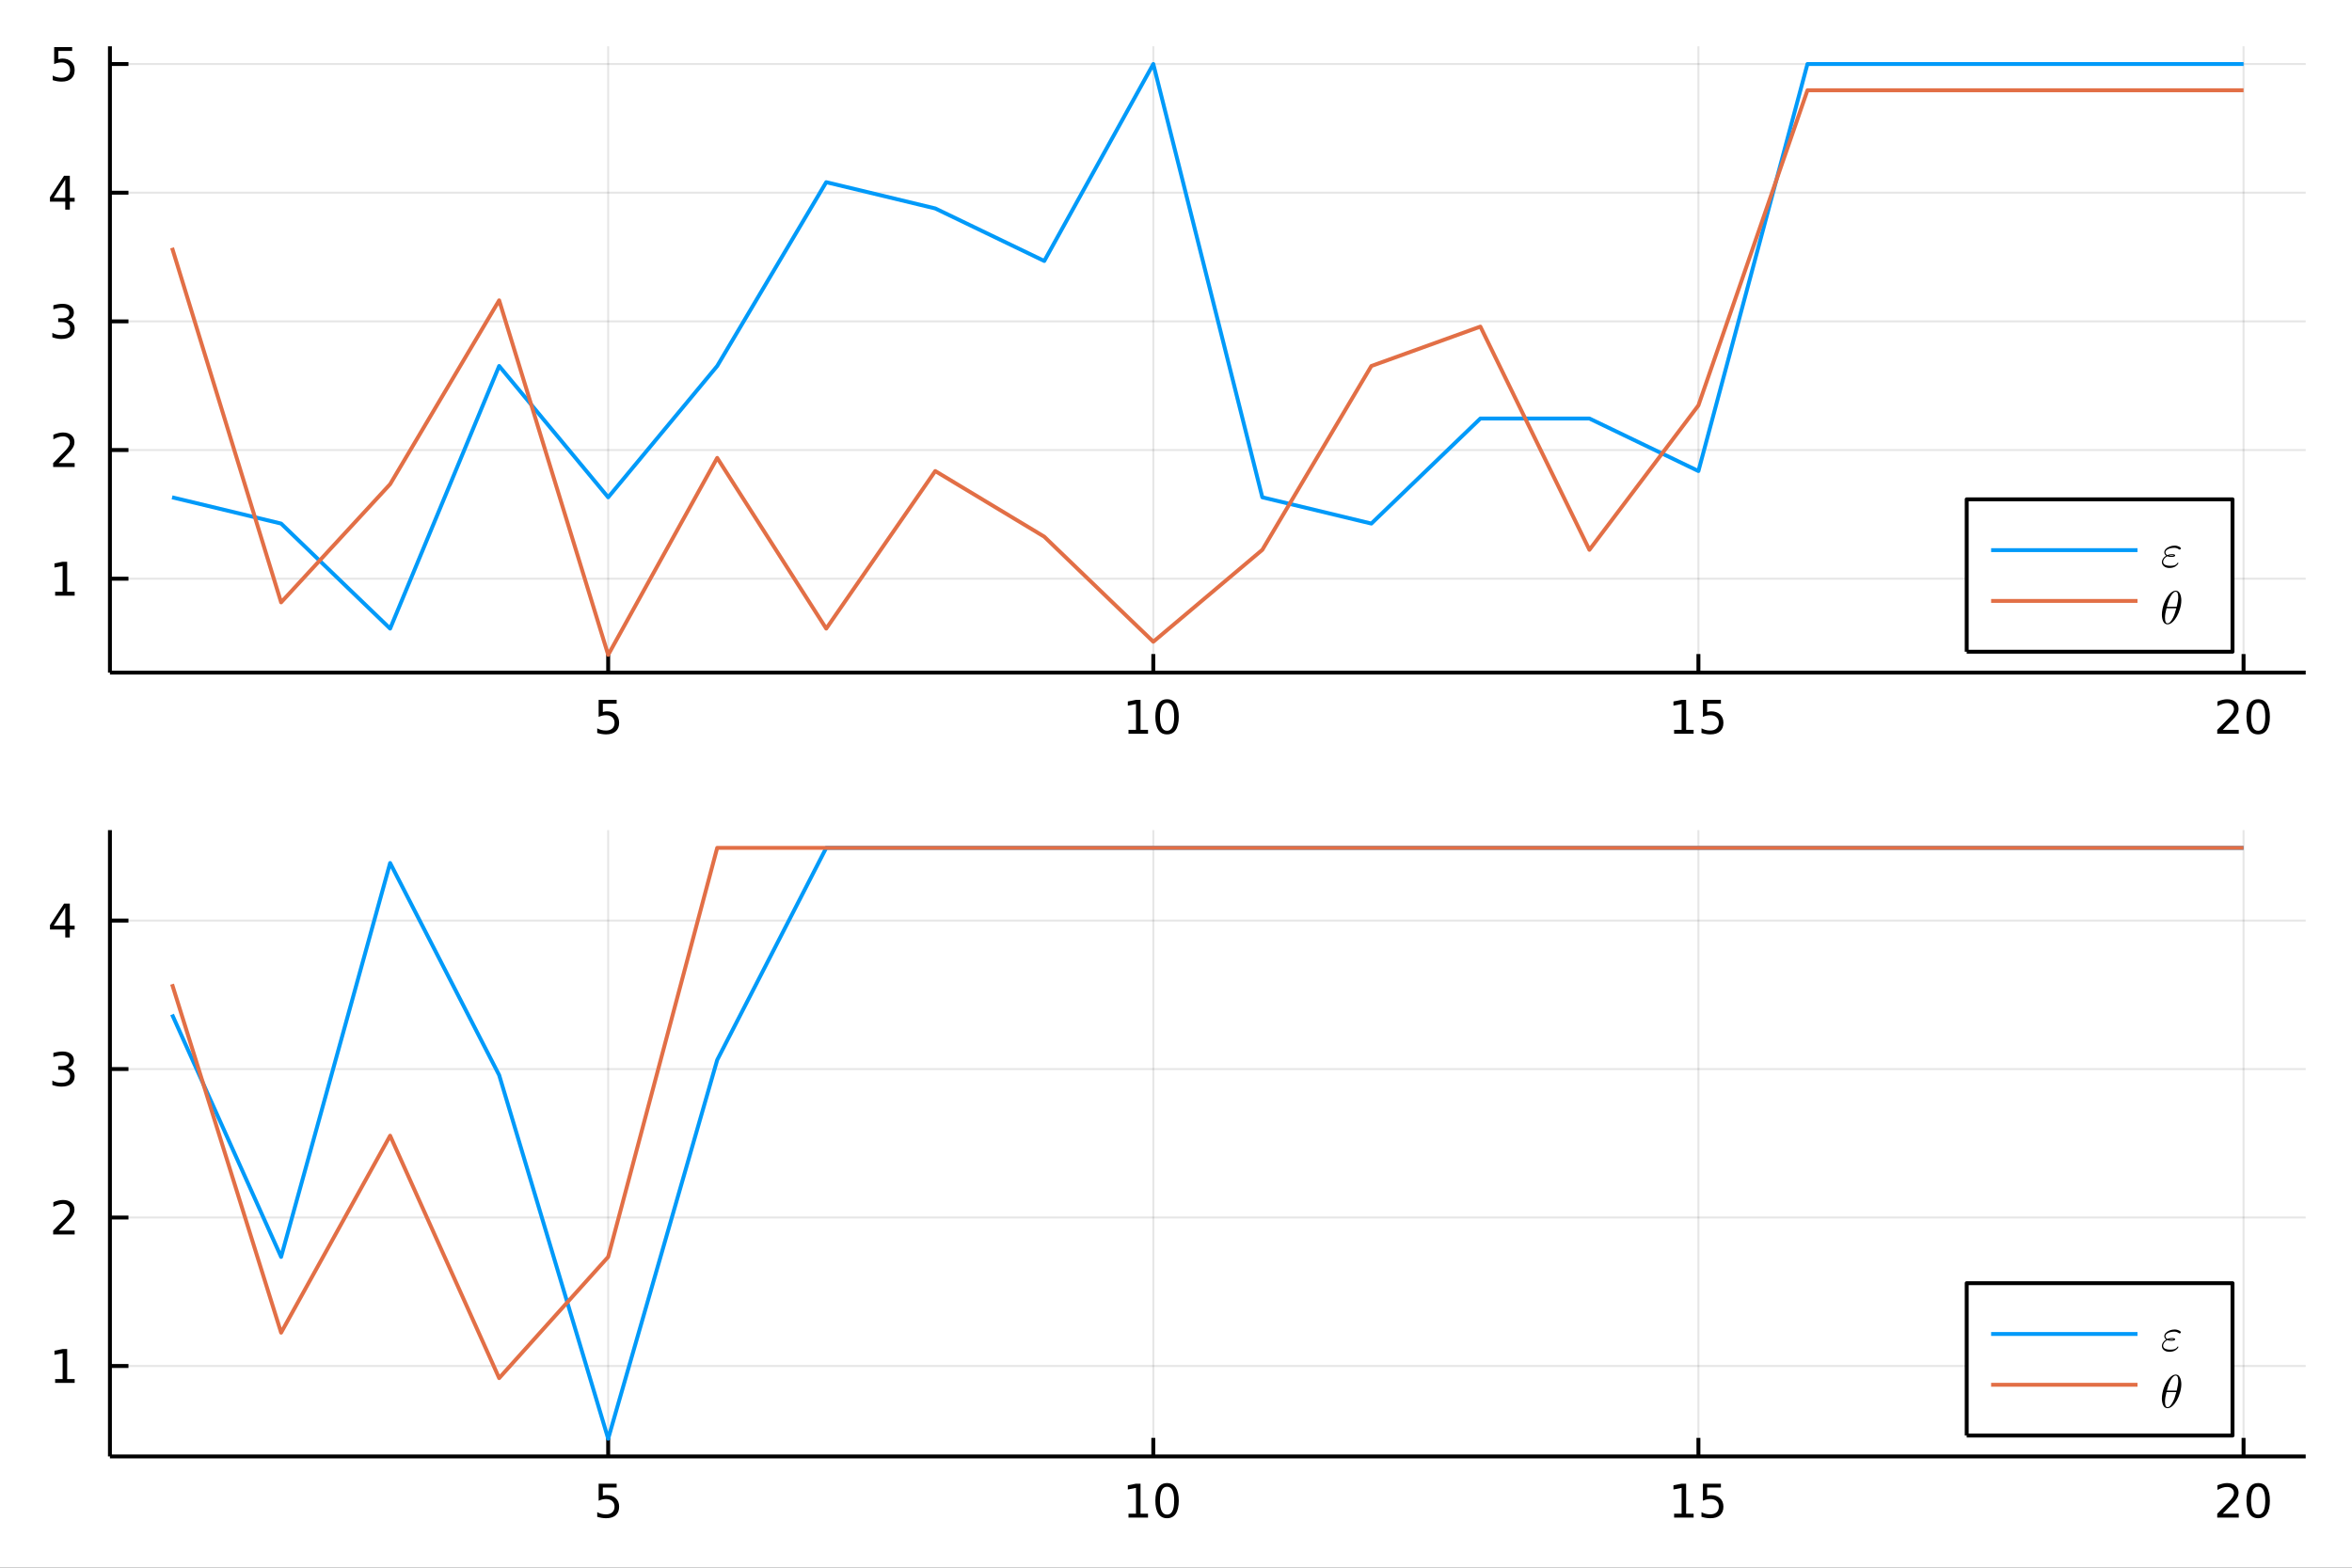 <?xml version="1.0" encoding="utf-8"?>
<svg xmlns="http://www.w3.org/2000/svg" xmlns:xlink="http://www.w3.org/1999/xlink" width="600" height="400" viewBox="0 0 2400 1600">
<rect x="0" y="0" width="2400" height="1600" fill="#333333" stroke="none"/>
<defs>
  <clipPath id="clip690">
    <rect x="0" y="0" width="2400" height="1600"/>
  </clipPath>
</defs>
<path clip-path="url(#clip690)" d="
M0 1600 L2400 1600 L2400 0 L0 0  Z
  " fill="#ffffff" fill-rule="evenodd" fill-opacity="1"/>
<defs>
  <clipPath id="clip691">
    <rect x="480" y="0" width="1681" height="1600"/>
  </clipPath>
</defs>
<defs>
  <clipPath id="clip692">
    <rect x="2160" y="47" width="73" height="1377"/>
  </clipPath>
</defs>
<path clip-path="url(#clip690)" d="
M112.177 686.448 L2352.76 686.448 L2352.76 47.244 L112.177 47.244  Z
  " fill="#ffffff" fill-rule="evenodd" fill-opacity="1"/>
<defs>
  <clipPath id="clip693">
    <rect x="112" y="47" width="2242" height="640"/>
  </clipPath>
</defs>
<polyline clip-path="url(#clip693)" style="stroke:#000000; stroke-linecap:butt; stroke-linejoin:round; stroke-width:2; stroke-opacity:0.1; fill:none" points="
  620.591,686.448 620.591,47.244 
  "/>
<polyline clip-path="url(#clip693)" style="stroke:#000000; stroke-linecap:butt; stroke-linejoin:round; stroke-width:2; stroke-opacity:0.1; fill:none" points="
  1176.84,686.448 1176.84,47.244 
  "/>
<polyline clip-path="url(#clip693)" style="stroke:#000000; stroke-linecap:butt; stroke-linejoin:round; stroke-width:2; stroke-opacity:0.1; fill:none" points="
  1733.09,686.448 1733.09,47.244 
  "/>
<polyline clip-path="url(#clip693)" style="stroke:#000000; stroke-linecap:butt; stroke-linejoin:round; stroke-width:2; stroke-opacity:0.1; fill:none" points="
  2289.34,686.448 2289.34,47.244 
  "/>
<polyline clip-path="url(#clip690)" style="stroke:#000000; stroke-linecap:butt; stroke-linejoin:round; stroke-width:4; stroke-opacity:1; fill:none" points="
  112.177,686.448 2352.76,686.448 
  "/>
<polyline clip-path="url(#clip690)" style="stroke:#000000; stroke-linecap:butt; stroke-linejoin:round; stroke-width:4; stroke-opacity:1; fill:none" points="
  620.591,686.448 620.591,667.55 
  "/>
<polyline clip-path="url(#clip690)" style="stroke:#000000; stroke-linecap:butt; stroke-linejoin:round; stroke-width:4; stroke-opacity:1; fill:none" points="
  1176.84,686.448 1176.84,667.55 
  "/>
<polyline clip-path="url(#clip690)" style="stroke:#000000; stroke-linecap:butt; stroke-linejoin:round; stroke-width:4; stroke-opacity:1; fill:none" points="
  1733.09,686.448 1733.09,667.55 
  "/>
<polyline clip-path="url(#clip690)" style="stroke:#000000; stroke-linecap:butt; stroke-linejoin:round; stroke-width:4; stroke-opacity:1; fill:none" points="
  2289.34,686.448 2289.34,667.55 
  "/>
<path clip-path="url(#clip690)" d="M610.868 714.288 L629.225 714.288 L629.225 718.223 L615.151 718.223 L615.151 726.695 Q616.169 726.348 617.188 726.186 Q618.206 726.001 619.225 726.001 Q625.012 726.001 628.391 729.172 Q631.771 732.343 631.771 737.76 Q631.771 743.339 628.299 746.44 Q624.827 749.519 618.507 749.519 Q616.331 749.519 614.063 749.149 Q611.817 748.778 609.41 748.038 L609.41 743.339 Q611.493 744.473 613.716 745.028 Q615.938 745.584 618.415 745.584 Q622.419 745.584 624.757 743.478 Q627.095 741.371 627.095 737.76 Q627.095 734.149 624.757 732.042 Q622.419 729.936 618.415 729.936 Q616.54 729.936 614.665 730.353 Q612.813 730.769 610.868 731.649 L610.868 714.288 Z" fill="#000000" fill-rule="evenodd" fill-opacity="1" /><path clip-path="url(#clip690)" d="M1151.53 744.913 L1159.17 744.913 L1159.17 718.547 L1150.86 720.214 L1150.86 715.955 L1159.12 714.288 L1163.8 714.288 L1163.8 744.913 L1171.44 744.913 L1171.44 748.848 L1151.53 748.848 L1151.53 744.913 Z" fill="#000000" fill-rule="evenodd" fill-opacity="1" /><path clip-path="url(#clip690)" d="M1190.88 717.367 Q1187.27 717.367 1185.44 720.931 Q1183.64 724.473 1183.64 731.603 Q1183.64 738.709 1185.44 742.274 Q1187.27 745.815 1190.88 745.815 Q1194.51 745.815 1196.32 742.274 Q1198.15 738.709 1198.15 731.603 Q1198.15 724.473 1196.32 720.931 Q1194.51 717.367 1190.88 717.367 M1190.88 713.663 Q1196.69 713.663 1199.75 718.269 Q1202.83 722.853 1202.83 731.603 Q1202.83 740.329 1199.75 744.936 Q1196.69 749.519 1190.88 749.519 Q1185.07 749.519 1181.99 744.936 Q1178.94 740.329 1178.94 731.603 Q1178.94 722.853 1181.99 718.269 Q1185.07 713.663 1190.88 713.663 Z" fill="#000000" fill-rule="evenodd" fill-opacity="1" /><path clip-path="url(#clip690)" d="M1708.28 744.913 L1715.92 744.913 L1715.92 718.547 L1707.61 720.214 L1707.61 715.955 L1715.87 714.288 L1720.55 714.288 L1720.55 744.913 L1728.18 744.913 L1728.18 748.848 L1708.28 748.848 L1708.28 744.913 Z" fill="#000000" fill-rule="evenodd" fill-opacity="1" /><path clip-path="url(#clip690)" d="M1737.68 714.288 L1756.03 714.288 L1756.03 718.223 L1741.96 718.223 L1741.96 726.695 Q1742.98 726.348 1744 726.186 Q1745.01 726.001 1746.03 726.001 Q1751.82 726.001 1755.2 729.172 Q1758.58 732.343 1758.58 737.76 Q1758.58 743.339 1755.11 746.44 Q1751.63 749.519 1745.31 749.519 Q1743.14 749.519 1740.87 749.149 Q1738.62 748.778 1736.22 748.038 L1736.22 743.339 Q1738.3 744.473 1740.52 745.028 Q1742.75 745.584 1745.22 745.584 Q1749.23 745.584 1751.56 743.478 Q1753.9 741.371 1753.9 737.76 Q1753.9 734.149 1751.56 732.042 Q1749.23 729.936 1745.22 729.936 Q1743.35 729.936 1741.47 730.353 Q1739.62 730.769 1737.68 731.649 L1737.68 714.288 Z" fill="#000000" fill-rule="evenodd" fill-opacity="1" /><path clip-path="url(#clip690)" d="M2268.12 744.913 L2284.44 744.913 L2284.44 748.848 L2262.49 748.848 L2262.49 744.913 Q2265.15 742.158 2269.74 737.528 Q2274.34 732.876 2275.52 731.533 Q2277.77 729.01 2278.65 727.274 Q2279.55 725.515 2279.55 723.825 Q2279.55 721.07 2277.61 719.334 Q2275.69 717.598 2272.58 717.598 Q2270.39 717.598 2267.93 718.362 Q2265.5 719.126 2262.72 720.677 L2262.72 715.955 Q2265.55 714.82 2268 714.242 Q2270.45 713.663 2272.49 713.663 Q2277.86 713.663 2281.06 716.348 Q2284.25 719.033 2284.25 723.524 Q2284.25 725.654 2283.44 727.575 Q2282.65 729.473 2280.55 732.066 Q2279.97 732.737 2276.87 735.954 Q2273.76 739.149 2268.12 744.913 Z" fill="#000000" fill-rule="evenodd" fill-opacity="1" /><path clip-path="url(#clip690)" d="M2304.25 717.367 Q2300.64 717.367 2298.81 720.931 Q2297.01 724.473 2297.01 731.603 Q2297.01 738.709 2298.81 742.274 Q2300.64 745.815 2304.25 745.815 Q2307.88 745.815 2309.69 742.274 Q2311.52 738.709 2311.52 731.603 Q2311.52 724.473 2309.69 720.931 Q2307.88 717.367 2304.25 717.367 M2304.25 713.663 Q2310.06 713.663 2313.12 718.269 Q2316.2 722.853 2316.2 731.603 Q2316.2 740.329 2313.12 744.936 Q2310.06 749.519 2304.25 749.519 Q2298.44 749.519 2295.36 744.936 Q2292.31 740.329 2292.31 731.603 Q2292.31 722.853 2295.36 718.269 Q2298.44 713.663 2304.25 713.663 Z" fill="#000000" fill-rule="evenodd" fill-opacity="1" /><polyline clip-path="url(#clip693)" style="stroke:#000000; stroke-linecap:butt; stroke-linejoin:round; stroke-width:2; stroke-opacity:0.1; fill:none" points="
  112.177,590.634 2352.76,590.634 
  "/>
<polyline clip-path="url(#clip693)" style="stroke:#000000; stroke-linecap:butt; stroke-linejoin:round; stroke-width:2; stroke-opacity:0.1; fill:none" points="
  112.177,459.309 2352.76,459.309 
  "/>
<polyline clip-path="url(#clip693)" style="stroke:#000000; stroke-linecap:butt; stroke-linejoin:round; stroke-width:2; stroke-opacity:0.1; fill:none" points="
  112.177,327.985 2352.76,327.985 
  "/>
<polyline clip-path="url(#clip693)" style="stroke:#000000; stroke-linecap:butt; stroke-linejoin:round; stroke-width:2; stroke-opacity:0.1; fill:none" points="
  112.177,196.66 2352.76,196.66 
  "/>
<polyline clip-path="url(#clip693)" style="stroke:#000000; stroke-linecap:butt; stroke-linejoin:round; stroke-width:2; stroke-opacity:0.1; fill:none" points="
  112.177,65.335 2352.76,65.335 
  "/>
<polyline clip-path="url(#clip690)" style="stroke:#000000; stroke-linecap:butt; stroke-linejoin:round; stroke-width:4; stroke-opacity:1; fill:none" points="
  112.177,686.448 112.177,47.244 
  "/>
<polyline clip-path="url(#clip690)" style="stroke:#000000; stroke-linecap:butt; stroke-linejoin:round; stroke-width:4; stroke-opacity:1; fill:none" points="
  112.177,590.634 131.075,590.634 
  "/>
<polyline clip-path="url(#clip690)" style="stroke:#000000; stroke-linecap:butt; stroke-linejoin:round; stroke-width:4; stroke-opacity:1; fill:none" points="
  112.177,459.309 131.075,459.309 
  "/>
<polyline clip-path="url(#clip690)" style="stroke:#000000; stroke-linecap:butt; stroke-linejoin:round; stroke-width:4; stroke-opacity:1; fill:none" points="
  112.177,327.985 131.075,327.985 
  "/>
<polyline clip-path="url(#clip690)" style="stroke:#000000; stroke-linecap:butt; stroke-linejoin:round; stroke-width:4; stroke-opacity:1; fill:none" points="
  112.177,196.66 131.075,196.66 
  "/>
<polyline clip-path="url(#clip690)" style="stroke:#000000; stroke-linecap:butt; stroke-linejoin:round; stroke-width:4; stroke-opacity:1; fill:none" points="
  112.177,65.335 131.075,65.335 
  "/>
<path clip-path="url(#clip690)" d="M56.27 603.979 L63.909 603.979 L63.909 577.614 L55.599 579.28 L55.599 575.021 L63.862 573.354 L68.538 573.354 L68.538 603.979 L76.177 603.979 L76.177 607.914 L56.27 607.914 L56.27 603.979 Z" fill="#000000" fill-rule="evenodd" fill-opacity="1" /><path clip-path="url(#clip690)" d="M59.858 472.654 L76.177 472.654 L76.177 476.589 L54.233 476.589 L54.233 472.654 Q56.895 469.9 61.478 465.27 Q66.085 460.617 67.265 459.275 Q69.51 456.752 70.39 455.015 Q71.293 453.256 71.293 451.566 Q71.293 448.812 69.349 447.076 Q67.427 445.34 64.325 445.34 Q62.126 445.34 59.673 446.103 Q57.242 446.867 54.464 448.418 L54.464 443.696 Q57.288 442.562 59.742 441.983 Q62.196 441.404 64.233 441.404 Q69.603 441.404 72.798 444.09 Q75.992 446.775 75.992 451.265 Q75.992 453.395 75.182 455.316 Q74.395 457.215 72.288 459.807 Q71.71 460.478 68.608 463.696 Q65.506 466.89 59.858 472.654 Z" fill="#000000" fill-rule="evenodd" fill-opacity="1" /><path clip-path="url(#clip690)" d="M69.048 326.63 Q72.404 327.348 74.279 329.616 Q76.177 331.885 76.177 335.218 Q76.177 340.334 72.659 343.135 Q69.14 345.936 62.659 345.936 Q60.483 345.936 58.168 345.496 Q55.876 345.079 53.423 344.223 L53.423 339.709 Q55.367 340.843 57.682 341.422 Q59.997 342.001 62.52 342.001 Q66.918 342.001 69.21 340.265 Q71.524 338.528 71.524 335.218 Q71.524 332.163 69.372 330.45 Q67.242 328.714 63.423 328.714 L59.395 328.714 L59.395 324.871 L63.608 324.871 Q67.057 324.871 68.885 323.505 Q70.714 322.117 70.714 319.524 Q70.714 316.862 68.816 315.45 Q66.941 314.015 63.423 314.015 Q61.501 314.015 59.302 314.431 Q57.103 314.848 54.464 315.728 L54.464 311.561 Q57.126 310.82 59.441 310.45 Q61.779 310.08 63.839 310.08 Q69.163 310.08 72.265 312.51 Q75.367 314.917 75.367 319.038 Q75.367 321.908 73.724 323.899 Q72.08 325.866 69.048 326.63 Z" fill="#000000" fill-rule="evenodd" fill-opacity="1" /><path clip-path="url(#clip690)" d="M66.594 183.454 L54.788 201.903 L66.594 201.903 L66.594 183.454 M65.367 179.38 L71.247 179.38 L71.247 201.903 L76.177 201.903 L76.177 205.792 L71.247 205.792 L71.247 213.94 L66.594 213.94 L66.594 205.792 L50.992 205.792 L50.992 201.278 L65.367 179.38 Z" fill="#000000" fill-rule="evenodd" fill-opacity="1" /><path clip-path="url(#clip690)" d="M55.275 48.055 L73.631 48.055 L73.631 51.99 L59.557 51.99 L59.557 60.462 Q60.575 60.115 61.594 59.953 Q62.612 59.768 63.631 59.768 Q69.418 59.768 72.798 62.939 Q76.177 66.11 76.177 71.527 Q76.177 77.106 72.705 80.207 Q69.233 83.286 62.913 83.286 Q60.737 83.286 58.469 82.916 Q56.224 82.545 53.816 81.805 L53.816 77.106 Q55.9 78.24 58.122 78.795 Q60.344 79.351 62.821 79.351 Q66.825 79.351 69.163 77.244 Q71.501 75.138 71.501 71.527 Q71.501 67.916 69.163 65.809 Q66.825 63.703 62.821 63.703 Q60.946 63.703 59.071 64.12 Q57.219 64.536 55.275 65.416 L55.275 48.055 Z" fill="#000000" fill-rule="evenodd" fill-opacity="1" /><polyline clip-path="url(#clip693)" style="stroke:#009af9; stroke-linecap:butt; stroke-linejoin:round; stroke-width:4; stroke-opacity:1; fill:none" points="
  175.59,507.551 286.84,534.352 398.09,641.556 509.34,373.546 620.591,507.551 731.841,373.546 843.091,185.939 954.341,212.74 1065.59,266.342 1176.84,65.335 
  1288.09,507.551 1399.34,534.352 1510.59,427.148 1621.84,427.148 1733.09,480.75 1844.34,65.335 1955.59,65.335 2066.84,65.335 2178.09,65.335 2289.34,65.335 
  
  "/>
<polyline clip-path="url(#clip693)" style="stroke:#e26f46; stroke-linecap:butt; stroke-linejoin:round; stroke-width:4; stroke-opacity:1; fill:none" points="
  175.59,252.942 286.84,614.755 398.09,494.151 509.34,306.544 620.591,668.357 731.841,467.35 843.091,641.556 954.341,480.75 1065.59,547.753 1176.84,654.957 
  1288.09,561.153 1399.34,373.546 1510.59,333.345 1621.84,561.153 1733.09,413.748 1844.34,92.136 1955.59,92.136 2066.84,92.136 2178.09,92.136 2289.34,92.136 
  
  "/>
<path clip-path="url(#clip690)" d="
M2006.85 665.141 L2278.07 665.141 L2278.07 509.621 L2006.85 509.621  Z
  " fill="#ffffff" fill-rule="evenodd" fill-opacity="1"/>
<polyline clip-path="url(#clip690)" style="stroke:#000000; stroke-linecap:butt; stroke-linejoin:round; stroke-width:4; stroke-opacity:1; fill:none" points="
  2006.85,665.141 2278.07,665.141 2278.07,509.621 2006.85,509.621 2006.85,665.141 
  "/>
<polyline clip-path="url(#clip690)" style="stroke:#009af9; stroke-linecap:butt; stroke-linejoin:round; stroke-width:4; stroke-opacity:1; fill:none" points="
  2031.75,561.461 2181.12,561.461 
  "/>
<path clip-path="url(#clip690)" d="M2225.36 559.62 Q2225.36 560.112 2224.94 560.51 Q2224.54 560.908 2224.05 560.908 Q2223.77 560.908 2223.09 560.439 Q2221.14 559.081 2218.69 559.081 Q2216.48 559.081 2214.45 559.62 Q2212.41 560.158 2211.03 561.259 Q2209.67 562.337 2209.67 563.742 Q2209.67 565.499 2211.59 566.529 Q2213.58 565.616 2216.04 565.616 Q2216.83 565.616 2217.37 565.663 Q2217.94 565.71 2218.47 565.827 Q2219.01 565.944 2219.27 566.225 Q2219.55 566.482 2219.55 566.904 Q2219.55 568.403 2215.66 568.403 Q2213.13 568.403 2211.54 567.724 Q2209.5 568.731 2208.38 570.347 Q2207.26 571.963 2207.26 573.345 Q2207.26 574.54 2207.91 575.406 Q2208.59 576.273 2209.69 576.695 Q2210.82 577.116 2211.92 577.304 Q2213.04 577.468 2214.28 577.468 Q2216.32 577.468 2217.75 577.21 Q2219.2 576.929 2220 576.414 Q2220.82 575.898 2221.14 575.547 Q2221.5 575.172 2221.85 574.587 Q2222.06 574.259 2222.34 574.259 Q2222.55 574.259 2222.69 574.399 Q2222.85 574.516 2222.85 574.727 Q2222.85 574.985 2222.53 575.524 Q2222.22 576.062 2221.47 576.788 Q2220.75 577.491 2219.74 578.147 Q2218.76 578.779 2217.19 579.224 Q2215.62 579.669 2213.84 579.669 Q2210.21 579.669 2208.1 577.889 Q2206.01 576.109 2206.01 573.626 Q2206.01 571.893 2207.16 570.113 Q2208.33 568.309 2210.39 567.162 Q2208.47 565.733 2208.47 563.742 Q2208.47 561.962 2209.97 560.369 Q2211.49 558.776 2213.95 557.84 Q2216.44 556.879 2219.15 556.879 Q2220.68 556.879 2222.18 557.395 Q2223.67 557.886 2224.52 558.519 Q2225.36 559.151 2225.36 559.62 M2218.31 566.951 Q2217.28 566.67 2216.04 566.67 Q2214.35 566.67 2213.11 567.091 Q2214.12 567.349 2215.66 567.349 Q2216.95 567.349 2217.33 567.279 Q2217.72 567.209 2218.31 566.951 Z" fill="#000000" fill-rule="evenodd" fill-opacity="1" /><polyline clip-path="url(#clip690)" style="stroke:#e26f46; stroke-linecap:butt; stroke-linejoin:round; stroke-width:4; stroke-opacity:1; fill:none" points="
  2031.75,613.301 2181.12,613.301 
  "/>
<path clip-path="url(#clip690)" d="M2225.83 612.705 Q2225.83 616.64 2224.56 621.067 Q2223.32 625.47 2221.36 629.031 Q2219.39 632.567 2216.81 634.91 Q2214.23 637.228 2211.78 637.228 Q2210.21 637.228 2209.04 636.362 Q2207.89 635.472 2207.26 633.996 Q2206.62 632.497 2206.32 630.857 Q2206.01 629.194 2206.01 627.391 Q2206.01 624.697 2206.6 621.77 Q2207.18 618.818 2208.17 616.148 Q2209.15 613.455 2210.53 611.019 Q2211.92 608.559 2213.44 606.779 Q2214.98 604.976 2216.72 603.922 Q2218.45 602.868 2220.07 602.868 Q2221.24 602.868 2222.18 603.383 Q2223.14 603.875 2223.74 604.741 Q2224.35 605.585 2224.78 606.592 Q2225.22 607.599 2225.43 608.77 Q2225.64 609.918 2225.74 610.878 Q2225.83 611.815 2225.83 612.705 M2222.67 609.73 Q2222.67 608.536 2222.57 607.646 Q2222.48 606.732 2222.22 605.819 Q2221.96 604.905 2221.4 604.414 Q2220.86 603.922 2220.02 603.922 Q2217.56 603.922 2214.8 608.957 Q2213.91 610.527 2213.11 612.658 Q2212.31 614.79 2212.03 615.797 Q2211.75 616.804 2211.1 619.287 L2221.12 619.287 Q2222.67 612.892 2222.67 609.73 M2220.7 620.809 L2210.72 620.809 Q2209.18 626.665 2209.18 630.319 Q2209.18 633.504 2209.83 634.839 Q2210.51 636.151 2211.78 636.151 Q2213.23 636.151 2214.59 634.699 Q2215.94 633.223 2217.33 630.553 Q2219.15 627.086 2220.7 620.809 Z" fill="#000000" fill-rule="evenodd" fill-opacity="1" /><path clip-path="url(#clip690)" d="
M112.177 1486.45 L2352.76 1486.45 L2352.76 847.244 L112.177 847.244  Z
  " fill="#ffffff" fill-rule="evenodd" fill-opacity="1"/>
<defs>
  <clipPath id="clip694">
    <rect x="112" y="847" width="2242" height="640"/>
  </clipPath>
</defs>
<polyline clip-path="url(#clip694)" style="stroke:#000000; stroke-linecap:butt; stroke-linejoin:round; stroke-width:2; stroke-opacity:0.1; fill:none" points="
  620.591,1486.45 620.591,847.244 
  "/>
<polyline clip-path="url(#clip694)" style="stroke:#000000; stroke-linecap:butt; stroke-linejoin:round; stroke-width:2; stroke-opacity:0.1; fill:none" points="
  1176.84,1486.45 1176.84,847.244 
  "/>
<polyline clip-path="url(#clip694)" style="stroke:#000000; stroke-linecap:butt; stroke-linejoin:round; stroke-width:2; stroke-opacity:0.1; fill:none" points="
  1733.09,1486.45 1733.09,847.244 
  "/>
<polyline clip-path="url(#clip694)" style="stroke:#000000; stroke-linecap:butt; stroke-linejoin:round; stroke-width:2; stroke-opacity:0.1; fill:none" points="
  2289.34,1486.45 2289.34,847.244 
  "/>
<polyline clip-path="url(#clip690)" style="stroke:#000000; stroke-linecap:butt; stroke-linejoin:round; stroke-width:4; stroke-opacity:1; fill:none" points="
  112.177,1486.45 2352.76,1486.45 
  "/>
<polyline clip-path="url(#clip690)" style="stroke:#000000; stroke-linecap:butt; stroke-linejoin:round; stroke-width:4; stroke-opacity:1; fill:none" points="
  620.591,1486.45 620.591,1467.55 
  "/>
<polyline clip-path="url(#clip690)" style="stroke:#000000; stroke-linecap:butt; stroke-linejoin:round; stroke-width:4; stroke-opacity:1; fill:none" points="
  1176.84,1486.45 1176.84,1467.55 
  "/>
<polyline clip-path="url(#clip690)" style="stroke:#000000; stroke-linecap:butt; stroke-linejoin:round; stroke-width:4; stroke-opacity:1; fill:none" points="
  1733.09,1486.45 1733.09,1467.55 
  "/>
<polyline clip-path="url(#clip690)" style="stroke:#000000; stroke-linecap:butt; stroke-linejoin:round; stroke-width:4; stroke-opacity:1; fill:none" points="
  2289.34,1486.45 2289.34,1467.55 
  "/>
<path clip-path="url(#clip690)" d="M610.868 1514.29 L629.225 1514.29 L629.225 1518.22 L615.151 1518.22 L615.151 1526.7 Q616.169 1526.35 617.188 1526.19 Q618.206 1526 619.225 1526 Q625.012 1526 628.391 1529.17 Q631.771 1532.34 631.771 1537.76 Q631.771 1543.34 628.299 1546.44 Q624.827 1549.52 618.507 1549.52 Q616.331 1549.52 614.063 1549.15 Q611.817 1548.78 609.41 1548.04 L609.41 1543.34 Q611.493 1544.47 613.716 1545.03 Q615.938 1545.58 618.415 1545.58 Q622.419 1545.58 624.757 1543.48 Q627.095 1541.37 627.095 1537.76 Q627.095 1534.15 624.757 1532.04 Q622.419 1529.94 618.415 1529.94 Q616.54 1529.94 614.665 1530.35 Q612.813 1530.77 610.868 1531.65 L610.868 1514.29 Z" fill="#000000" fill-rule="evenodd" fill-opacity="1" /><path clip-path="url(#clip690)" d="M1151.53 1544.91 L1159.17 1544.91 L1159.17 1518.55 L1150.86 1520.21 L1150.86 1515.95 L1159.12 1514.29 L1163.8 1514.29 L1163.8 1544.91 L1171.44 1544.91 L1171.44 1548.85 L1151.53 1548.85 L1151.53 1544.91 Z" fill="#000000" fill-rule="evenodd" fill-opacity="1" /><path clip-path="url(#clip690)" d="M1190.88 1517.37 Q1187.27 1517.37 1185.44 1520.93 Q1183.64 1524.47 1183.64 1531.6 Q1183.64 1538.71 1185.44 1542.27 Q1187.27 1545.82 1190.88 1545.82 Q1194.51 1545.82 1196.32 1542.27 Q1198.15 1538.71 1198.15 1531.6 Q1198.15 1524.47 1196.32 1520.93 Q1194.51 1517.37 1190.88 1517.37 M1190.88 1513.66 Q1196.69 1513.66 1199.75 1518.27 Q1202.83 1522.85 1202.83 1531.6 Q1202.83 1540.33 1199.75 1544.94 Q1196.69 1549.52 1190.88 1549.52 Q1185.07 1549.52 1181.99 1544.94 Q1178.94 1540.33 1178.94 1531.6 Q1178.94 1522.85 1181.99 1518.27 Q1185.07 1513.66 1190.88 1513.66 Z" fill="#000000" fill-rule="evenodd" fill-opacity="1" /><path clip-path="url(#clip690)" d="M1708.28 1544.91 L1715.92 1544.91 L1715.92 1518.55 L1707.61 1520.21 L1707.61 1515.95 L1715.87 1514.29 L1720.55 1514.29 L1720.55 1544.91 L1728.18 1544.91 L1728.18 1548.85 L1708.28 1548.85 L1708.28 1544.91 Z" fill="#000000" fill-rule="evenodd" fill-opacity="1" /><path clip-path="url(#clip690)" d="M1737.68 1514.29 L1756.03 1514.29 L1756.03 1518.22 L1741.96 1518.22 L1741.96 1526.7 Q1742.98 1526.35 1744 1526.19 Q1745.01 1526 1746.03 1526 Q1751.82 1526 1755.2 1529.17 Q1758.58 1532.34 1758.58 1537.76 Q1758.58 1543.34 1755.11 1546.44 Q1751.63 1549.52 1745.31 1549.52 Q1743.14 1549.52 1740.87 1549.15 Q1738.62 1548.78 1736.22 1548.04 L1736.22 1543.34 Q1738.3 1544.47 1740.52 1545.03 Q1742.75 1545.58 1745.22 1545.58 Q1749.23 1545.58 1751.56 1543.48 Q1753.9 1541.37 1753.9 1537.76 Q1753.9 1534.15 1751.56 1532.04 Q1749.23 1529.94 1745.22 1529.94 Q1743.35 1529.94 1741.47 1530.35 Q1739.62 1530.77 1737.68 1531.65 L1737.68 1514.29 Z" fill="#000000" fill-rule="evenodd" fill-opacity="1" /><path clip-path="url(#clip690)" d="M2268.12 1544.91 L2284.44 1544.91 L2284.44 1548.85 L2262.49 1548.85 L2262.49 1544.91 Q2265.15 1542.16 2269.74 1537.53 Q2274.34 1532.88 2275.52 1531.53 Q2277.77 1529.01 2278.65 1527.27 Q2279.55 1525.51 2279.55 1523.82 Q2279.55 1521.07 2277.61 1519.33 Q2275.69 1517.6 2272.58 1517.6 Q2270.39 1517.6 2267.93 1518.36 Q2265.5 1519.13 2262.72 1520.68 L2262.72 1515.95 Q2265.55 1514.82 2268 1514.24 Q2270.45 1513.66 2272.49 1513.66 Q2277.86 1513.66 2281.06 1516.35 Q2284.25 1519.03 2284.25 1523.52 Q2284.25 1525.65 2283.44 1527.57 Q2282.65 1529.47 2280.55 1532.07 Q2279.97 1532.74 2276.87 1535.95 Q2273.76 1539.15 2268.12 1544.91 Z" fill="#000000" fill-rule="evenodd" fill-opacity="1" /><path clip-path="url(#clip690)" d="M2304.25 1517.37 Q2300.64 1517.37 2298.81 1520.93 Q2297.01 1524.47 2297.01 1531.6 Q2297.01 1538.71 2298.81 1542.27 Q2300.64 1545.82 2304.25 1545.82 Q2307.88 1545.82 2309.69 1542.27 Q2311.52 1538.71 2311.52 1531.6 Q2311.52 1524.47 2309.69 1520.93 Q2307.88 1517.37 2304.25 1517.37 M2304.25 1513.66 Q2310.06 1513.66 2313.12 1518.27 Q2316.2 1522.85 2316.2 1531.6 Q2316.2 1540.33 2313.12 1544.94 Q2310.06 1549.52 2304.25 1549.52 Q2298.44 1549.52 2295.36 1544.94 Q2292.31 1540.33 2292.31 1531.6 Q2292.31 1522.85 2295.36 1518.27 Q2298.44 1513.66 2304.25 1513.66 Z" fill="#000000" fill-rule="evenodd" fill-opacity="1" /><polyline clip-path="url(#clip694)" style="stroke:#000000; stroke-linecap:butt; stroke-linejoin:round; stroke-width:2; stroke-opacity:0.1; fill:none" points="
  112.177,1394.14 2352.76,1394.14 
  "/>
<polyline clip-path="url(#clip694)" style="stroke:#000000; stroke-linecap:butt; stroke-linejoin:round; stroke-width:2; stroke-opacity:0.1; fill:none" points="
  112.177,1242.61 2352.76,1242.61 
  "/>
<polyline clip-path="url(#clip694)" style="stroke:#000000; stroke-linecap:butt; stroke-linejoin:round; stroke-width:2; stroke-opacity:0.1; fill:none" points="
  112.177,1091.08 2352.76,1091.08 
  "/>
<polyline clip-path="url(#clip694)" style="stroke:#000000; stroke-linecap:butt; stroke-linejoin:round; stroke-width:2; stroke-opacity:0.1; fill:none" points="
  112.177,939.553 2352.76,939.553 
  "/>
<polyline clip-path="url(#clip690)" style="stroke:#000000; stroke-linecap:butt; stroke-linejoin:round; stroke-width:4; stroke-opacity:1; fill:none" points="
  112.177,1486.45 112.177,847.244 
  "/>
<polyline clip-path="url(#clip690)" style="stroke:#000000; stroke-linecap:butt; stroke-linejoin:round; stroke-width:4; stroke-opacity:1; fill:none" points="
  112.177,1394.14 131.075,1394.14 
  "/>
<polyline clip-path="url(#clip690)" style="stroke:#000000; stroke-linecap:butt; stroke-linejoin:round; stroke-width:4; stroke-opacity:1; fill:none" points="
  112.177,1242.61 131.075,1242.61 
  "/>
<polyline clip-path="url(#clip690)" style="stroke:#000000; stroke-linecap:butt; stroke-linejoin:round; stroke-width:4; stroke-opacity:1; fill:none" points="
  112.177,1091.08 131.075,1091.08 
  "/>
<polyline clip-path="url(#clip690)" style="stroke:#000000; stroke-linecap:butt; stroke-linejoin:round; stroke-width:4; stroke-opacity:1; fill:none" points="
  112.177,939.553 131.075,939.553 
  "/>
<path clip-path="url(#clip690)" d="M56.27 1407.48 L63.909 1407.48 L63.909 1381.12 L55.599 1382.78 L55.599 1378.53 L63.862 1376.86 L68.538 1376.86 L68.538 1407.48 L76.177 1407.48 L76.177 1411.42 L56.27 1411.42 L56.27 1407.48 Z" fill="#000000" fill-rule="evenodd" fill-opacity="1" /><path clip-path="url(#clip690)" d="M59.858 1255.96 L76.177 1255.96 L76.177 1259.89 L54.233 1259.89 L54.233 1255.96 Q56.895 1253.2 61.478 1248.57 Q66.085 1243.92 67.265 1242.58 Q69.51 1240.05 70.39 1238.32 Q71.293 1236.56 71.293 1234.87 Q71.293 1232.11 69.349 1230.38 Q67.427 1228.64 64.325 1228.64 Q62.126 1228.64 59.673 1229.4 Q57.242 1230.17 54.464 1231.72 L54.464 1227 Q57.288 1225.86 59.742 1225.28 Q62.196 1224.71 64.233 1224.71 Q69.603 1224.71 72.798 1227.39 Q75.992 1230.08 75.992 1234.57 Q75.992 1236.7 75.182 1238.62 Q74.395 1240.52 72.288 1243.11 Q71.71 1243.78 68.608 1247 Q65.506 1250.19 59.858 1255.96 Z" fill="#000000" fill-rule="evenodd" fill-opacity="1" /><path clip-path="url(#clip690)" d="M69.048 1089.73 Q72.404 1090.45 74.279 1092.71 Q76.177 1094.98 76.177 1098.32 Q76.177 1103.43 72.659 1106.23 Q69.14 1109.03 62.659 1109.03 Q60.483 1109.03 58.168 1108.59 Q55.876 1108.18 53.423 1107.32 L53.423 1102.81 Q55.367 1103.94 57.682 1104.52 Q59.997 1105.1 62.52 1105.1 Q66.918 1105.1 69.21 1103.36 Q71.524 1101.63 71.524 1098.32 Q71.524 1095.26 69.372 1093.55 Q67.242 1091.81 63.423 1091.81 L59.395 1091.81 L59.395 1087.97 L63.608 1087.97 Q67.057 1087.97 68.885 1086.6 Q70.714 1085.21 70.714 1082.62 Q70.714 1079.96 68.816 1078.55 Q66.941 1077.11 63.423 1077.11 Q61.501 1077.11 59.302 1077.53 Q57.103 1077.95 54.464 1078.82 L54.464 1074.66 Q57.126 1073.92 59.441 1073.55 Q61.779 1073.18 63.839 1073.18 Q69.163 1073.18 72.265 1075.61 Q75.367 1078.01 75.367 1082.13 Q75.367 1085.01 73.724 1087 Q72.08 1088.96 69.048 1089.73 Z" fill="#000000" fill-rule="evenodd" fill-opacity="1" /><path clip-path="url(#clip690)" d="M66.594 926.347 L54.788 944.796 L66.594 944.796 L66.594 926.347 M65.367 922.273 L71.247 922.273 L71.247 944.796 L76.177 944.796 L76.177 948.685 L71.247 948.685 L71.247 956.833 L66.594 956.833 L66.594 948.685 L50.992 948.685 L50.992 944.171 L65.367 922.273 Z" fill="#000000" fill-rule="evenodd" fill-opacity="1" /><polyline clip-path="url(#clip694)" style="stroke:#009af9; stroke-linecap:butt; stroke-linejoin:round; stroke-width:4; stroke-opacity:1; fill:none" points="
  175.59,1035.42 286.84,1282.81 398.09,880.797 509.34,1097.27 620.591,1468.36 731.841,1081.8 843.091,865.335 954.341,865.335 1065.59,865.335 1176.84,865.335 
  1288.09,865.335 1399.34,865.335 1510.59,865.335 1621.84,865.335 1733.09,865.335 1844.34,865.335 1955.59,865.335 2066.84,865.335 2178.09,865.335 2289.34,865.335 
  
  "/>
<polyline clip-path="url(#clip694)" style="stroke:#e26f46; stroke-linecap:butt; stroke-linejoin:round; stroke-width:4; stroke-opacity:1; fill:none" points="
  175.59,1004.49 286.84,1360.12 398.09,1159.11 509.34,1406.51 620.591,1282.81 731.841,865.335 843.091,865.335 954.341,865.335 1065.59,865.335 1176.84,865.335 
  1288.09,865.335 1399.34,865.335 1510.59,865.335 1621.84,865.335 1733.09,865.335 1844.34,865.335 1955.59,865.335 2066.84,865.335 2178.09,865.335 2289.34,865.335 
  
  "/>
<path clip-path="url(#clip690)" d="
M2006.85 1465.14 L2278.07 1465.14 L2278.07 1309.62 L2006.85 1309.62  Z
  " fill="#ffffff" fill-rule="evenodd" fill-opacity="1"/>
<polyline clip-path="url(#clip690)" style="stroke:#000000; stroke-linecap:butt; stroke-linejoin:round; stroke-width:4; stroke-opacity:1; fill:none" points="
  2006.85,1465.14 2278.07,1465.14 2278.07,1309.62 2006.85,1309.62 2006.85,1465.14 
  "/>
<polyline clip-path="url(#clip690)" style="stroke:#009af9; stroke-linecap:butt; stroke-linejoin:round; stroke-width:4; stroke-opacity:1; fill:none" points="
  2031.75,1361.46 2181.12,1361.46 
  "/>
<path clip-path="url(#clip690)" d="M2225.36 1359.62 Q2225.36 1360.11 2224.94 1360.51 Q2224.54 1360.91 2224.05 1360.91 Q2223.77 1360.91 2223.09 1360.44 Q2221.14 1359.08 2218.69 1359.08 Q2216.48 1359.08 2214.45 1359.62 Q2212.41 1360.16 2211.03 1361.26 Q2209.67 1362.34 2209.67 1363.74 Q2209.67 1365.5 2211.59 1366.53 Q2213.58 1365.62 2216.04 1365.62 Q2216.83 1365.62 2217.37 1365.66 Q2217.94 1365.71 2218.47 1365.83 Q2219.01 1365.94 2219.27 1366.22 Q2219.55 1366.48 2219.55 1366.9 Q2219.55 1368.4 2215.66 1368.4 Q2213.13 1368.4 2211.54 1367.72 Q2209.5 1368.73 2208.38 1370.35 Q2207.26 1371.96 2207.26 1373.35 Q2207.26 1374.54 2207.91 1375.41 Q2208.59 1376.27 2209.69 1376.69 Q2210.82 1377.12 2211.92 1377.3 Q2213.04 1377.47 2214.28 1377.47 Q2216.32 1377.47 2217.75 1377.21 Q2219.2 1376.93 2220 1376.41 Q2220.82 1375.9 2221.14 1375.55 Q2221.5 1375.17 2221.85 1374.59 Q2222.06 1374.26 2222.34 1374.26 Q2222.55 1374.26 2222.69 1374.4 Q2222.85 1374.52 2222.85 1374.73 Q2222.85 1374.98 2222.53 1375.52 Q2222.22 1376.06 2221.47 1376.79 Q2220.75 1377.49 2219.74 1378.15 Q2218.76 1378.78 2217.19 1379.22 Q2215.62 1379.67 2213.84 1379.67 Q2210.21 1379.67 2208.1 1377.89 Q2206.01 1376.11 2206.01 1373.63 Q2206.01 1371.89 2207.16 1370.11 Q2208.33 1368.31 2210.39 1367.16 Q2208.47 1365.73 2208.47 1363.74 Q2208.47 1361.96 2209.97 1360.37 Q2211.49 1358.78 2213.95 1357.84 Q2216.44 1356.88 2219.15 1356.88 Q2220.68 1356.88 2222.18 1357.39 Q2223.67 1357.89 2224.52 1358.52 Q2225.36 1359.15 2225.36 1359.62 M2218.31 1366.95 Q2217.28 1366.67 2216.04 1366.67 Q2214.35 1366.67 2213.11 1367.09 Q2214.12 1367.35 2215.66 1367.35 Q2216.95 1367.35 2217.33 1367.28 Q2217.72 1367.21 2218.31 1366.95 Z" fill="#000000" fill-rule="evenodd" fill-opacity="1" /><polyline clip-path="url(#clip690)" style="stroke:#e26f46; stroke-linecap:butt; stroke-linejoin:round; stroke-width:4; stroke-opacity:1; fill:none" points="
  2031.75,1413.3 2181.12,1413.3 
  "/>
<path clip-path="url(#clip690)" d="M2225.83 1412.71 Q2225.83 1416.64 2224.56 1421.07 Q2223.32 1425.47 2221.36 1429.03 Q2219.39 1432.57 2216.81 1434.91 Q2214.23 1437.23 2211.78 1437.23 Q2210.21 1437.23 2209.04 1436.36 Q2207.89 1435.47 2207.26 1434 Q2206.62 1432.5 2206.32 1430.86 Q2206.01 1429.19 2206.01 1427.39 Q2206.01 1424.7 2206.6 1421.77 Q2207.18 1418.82 2208.17 1416.15 Q2209.15 1413.45 2210.53 1411.02 Q2211.92 1408.56 2213.44 1406.78 Q2214.98 1404.98 2216.72 1403.92 Q2218.45 1402.87 2220.07 1402.87 Q2221.24 1402.87 2222.18 1403.38 Q2223.14 1403.87 2223.74 1404.74 Q2224.35 1405.58 2224.78 1406.59 Q2225.22 1407.6 2225.43 1408.77 Q2225.64 1409.92 2225.74 1410.88 Q2225.83 1411.82 2225.83 1412.71 M2222.67 1409.73 Q2222.67 1408.54 2222.57 1407.65 Q2222.48 1406.73 2222.22 1405.82 Q2221.96 1404.91 2221.4 1404.41 Q2220.86 1403.92 2220.02 1403.92 Q2217.56 1403.92 2214.8 1408.96 Q2213.91 1410.53 2213.11 1412.66 Q2212.31 1414.79 2212.03 1415.8 Q2211.75 1416.8 2211.1 1419.29 L2221.12 1419.29 Q2222.67 1412.89 2222.67 1409.73 M2220.7 1420.81 L2210.72 1420.81 Q2209.18 1426.66 2209.18 1430.32 Q2209.18 1433.5 2209.83 1434.84 Q2210.51 1436.15 2211.78 1436.15 Q2213.23 1436.15 2214.59 1434.7 Q2215.94 1433.22 2217.33 1430.55 Q2219.15 1427.09 2220.7 1420.81 Z" fill="#000000" fill-rule="evenodd" fill-opacity="1" /></svg>
